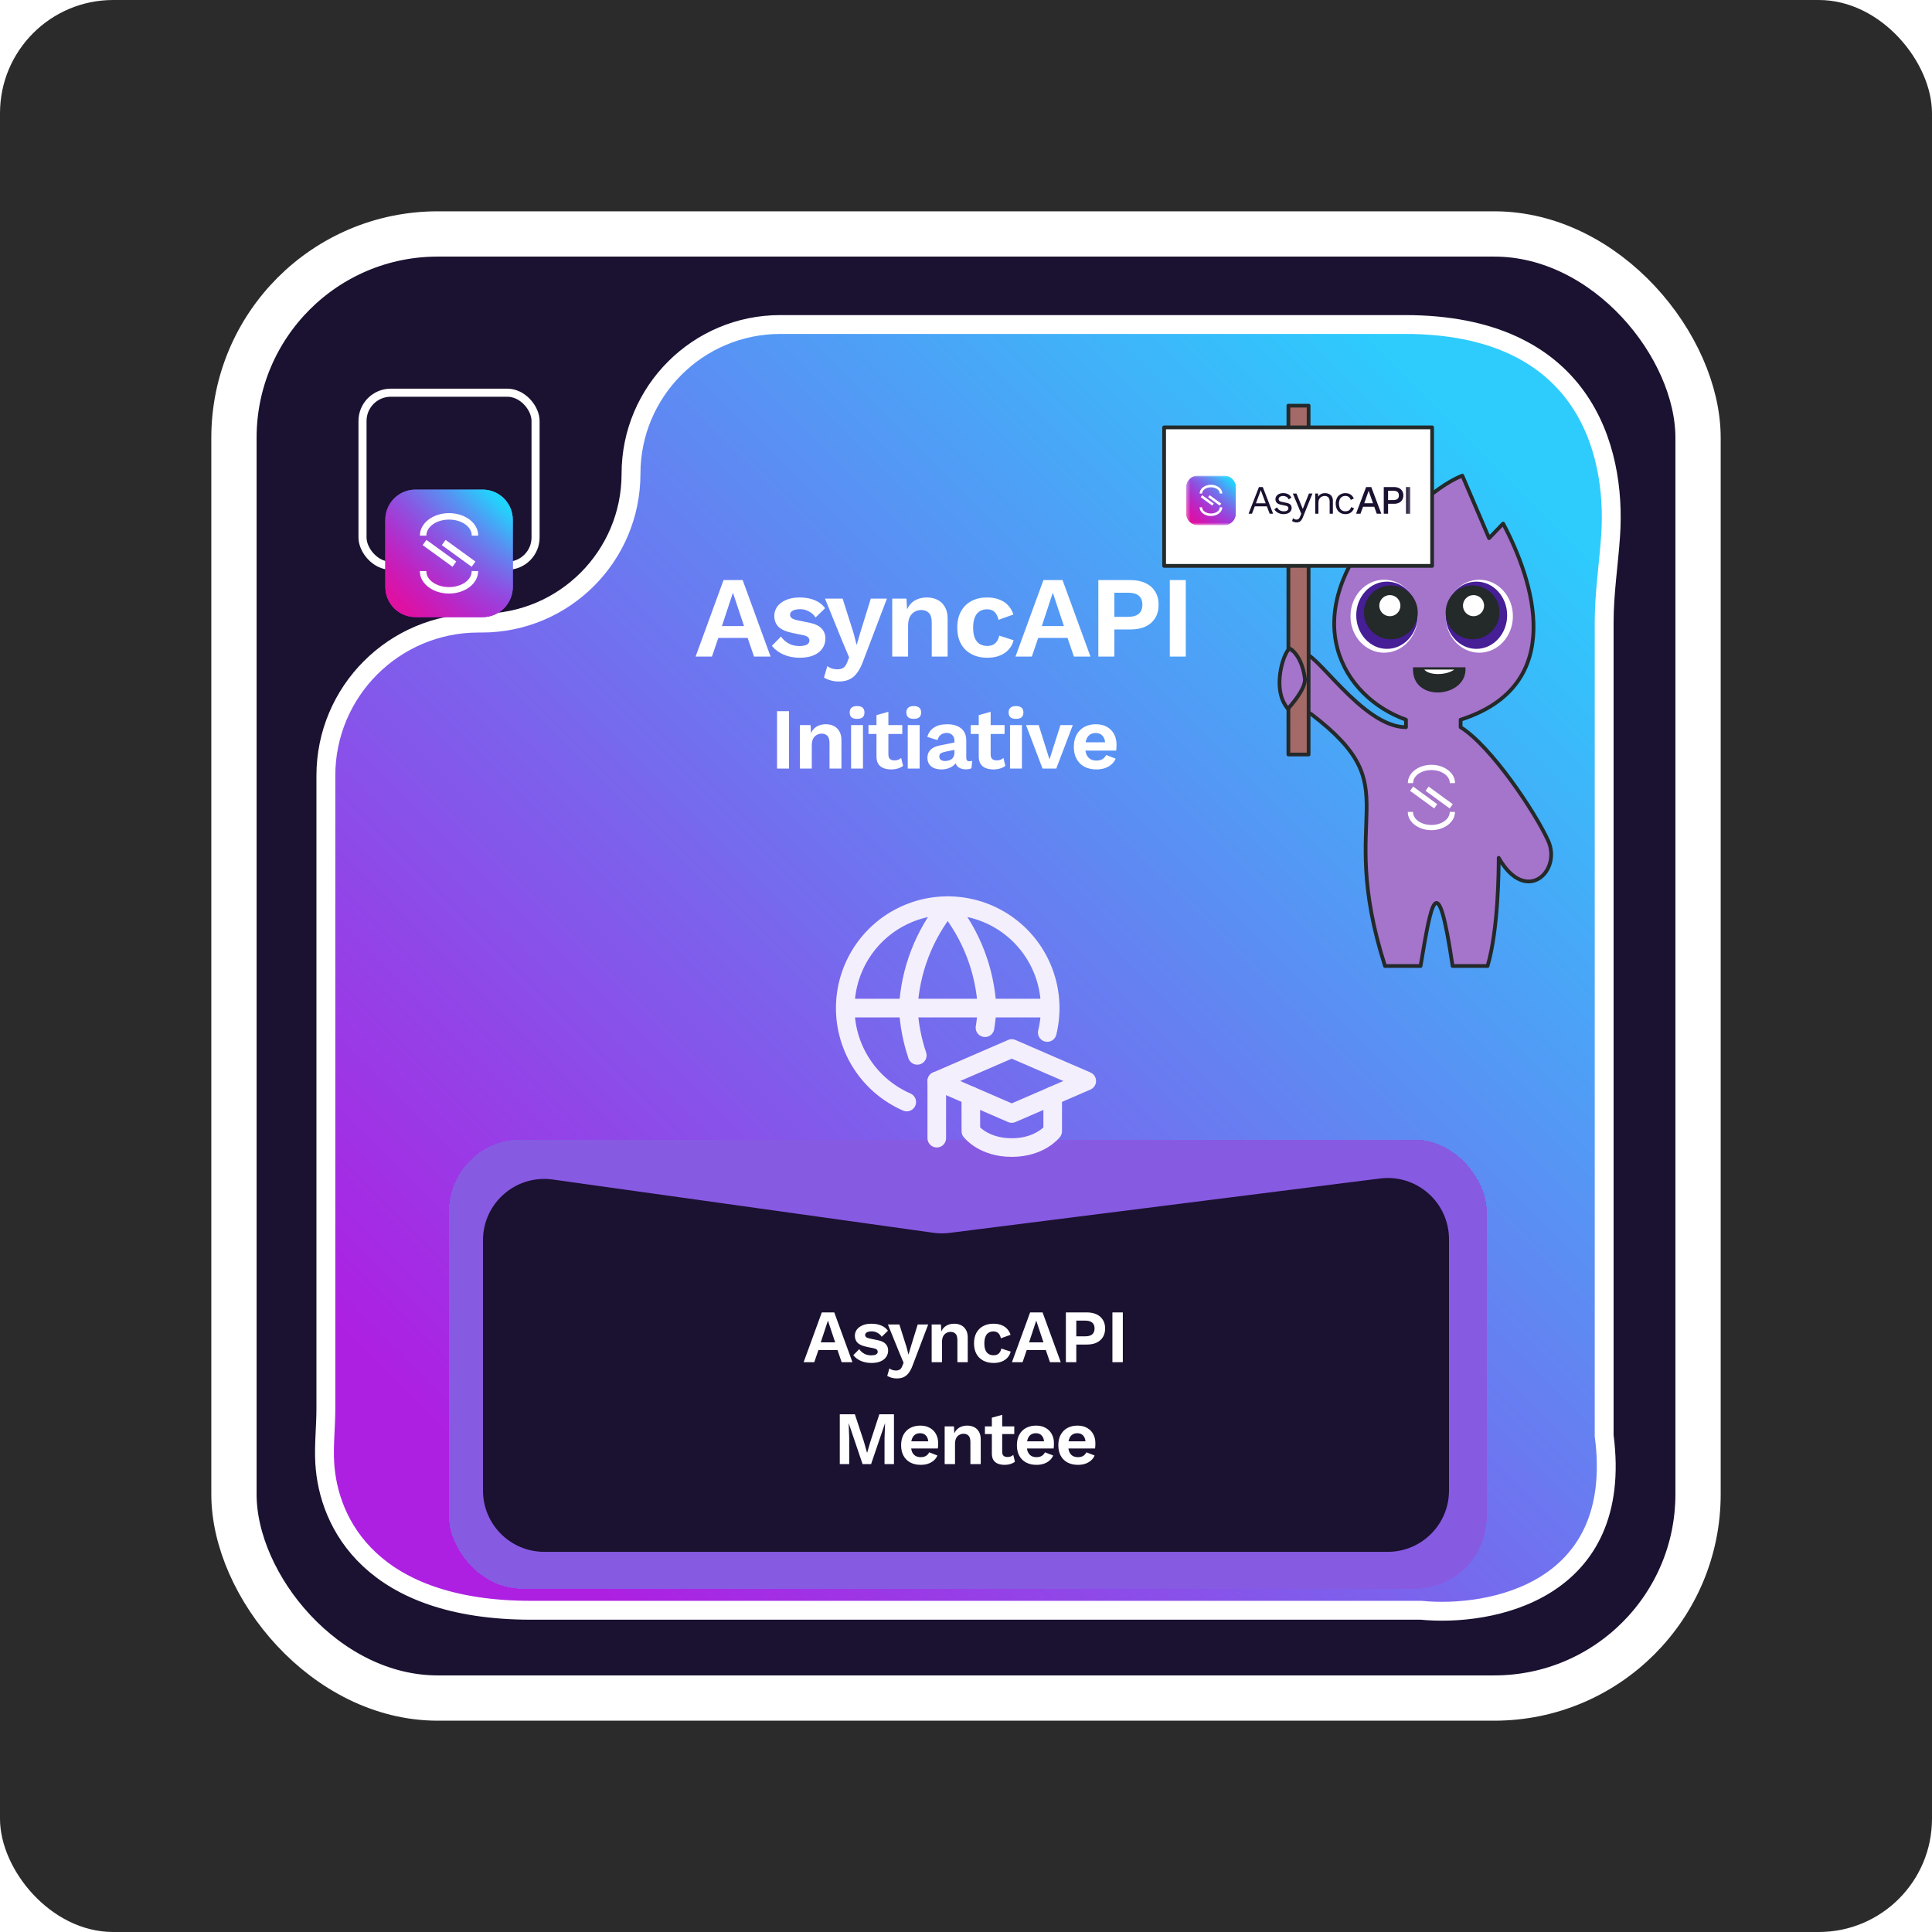 <svg width="512" height="512" viewBox="0 0 512 512" fill="none" xmlns="http://www.w3.org/2000/svg">
<rect width="512" height="512" rx="30" fill="#2B2B2B"/>
<path d="M158 411V405L163.5 408L158 411Z" stroke="black"/>
<path d="M157.573 405.067L157.5 411.067L152.037 408L157.573 405.067Z" stroke="black"/>
<path d="M157.927 411.005L158.074 405.007L163.499 408.14L157.927 411.005Z" stroke="black"/>
<rect x="62" y="62" width="388" height="388" rx="54" fill="#1B1130" stroke="white" stroke-width="12"/>
<path d="M140.779 426.737C98.526 426.737 86.981 403.853 86.061 387.657C85.79 382.875 86.358 378.083 86.358 373.294V205.56C86.358 183.229 104.46 165.127 126.791 165.127H127.661C149.511 165.127 167.224 147.414 167.224 125.563C167.224 103.713 184.937 86 206.787 86H372.339C419.251 86 428.444 118.479 426.829 142.005C426.305 149.63 425.12 157.223 425.12 164.866V380.488C430.54 421.831 395.032 428.547 376.601 426.737H140.779Z" fill="url(#paint0_linear_3854_74)" stroke="white" stroke-width="5"/>
<g filter="url(#filter0_d_3854_74)">
<rect x="119" y="277" width="275" height="119" rx="19" fill="#875AE2" shape-rendering="crispEdges"/>
<path d="M128 303.669C128 293.806 136.721 286.22 146.489 287.587L247.359 301.7C248.78 301.899 250.221 301.909 251.645 301.729L365.725 287.31C375.424 286.084 384 293.644 384 303.42V370.015C384 378.984 376.73 386.254 367.761 386.254H144.239C135.27 386.254 128 378.984 128 370.015V303.669Z" fill="#1B1130"/>
<path d="M225.909 336H223.049L221.949 332.78H216.889L215.789 336H212.969L217.789 322.8H221.089L225.909 336ZM217.509 330.74H221.329L219.409 324.98L217.509 330.74ZM230.928 336.2C229.915 336.2 228.988 336.02 228.148 335.66C227.322 335.3 226.648 334.793 226.128 334.14L227.708 332.54C228.028 333.02 228.455 333.413 228.988 333.72C229.522 334.027 230.155 334.18 230.888 334.18C231.408 334.18 231.822 334.107 232.128 333.96C232.448 333.8 232.608 333.553 232.608 333.22C232.608 333.007 232.535 332.827 232.388 332.68C232.242 332.52 231.948 332.393 231.508 332.3L229.748 331.94C228.588 331.7 227.762 331.34 227.268 330.86C226.788 330.367 226.548 329.733 226.548 328.96C226.548 328.413 226.708 327.9 227.028 327.42C227.362 326.94 227.855 326.553 228.508 326.26C229.162 325.953 229.975 325.8 230.948 325.8C231.948 325.8 232.815 325.96 233.548 326.28C234.295 326.587 234.882 327.047 235.308 327.66L233.668 329.26C233.375 328.793 232.988 328.44 232.508 328.2C232.042 327.947 231.548 327.82 231.028 327.82C230.655 327.82 230.335 327.86 230.068 327.94C229.802 328.02 229.602 328.133 229.468 328.28C229.335 328.413 229.268 328.587 229.268 328.8C229.268 329.013 229.362 329.2 229.548 329.36C229.735 329.507 230.075 329.633 230.568 329.74L232.608 330.16C233.595 330.36 234.302 330.7 234.728 331.18C235.155 331.647 235.368 332.213 235.368 332.88C235.368 333.52 235.195 334.093 234.848 334.6C234.515 335.093 234.015 335.487 233.348 335.78C232.695 336.06 231.888 336.2 230.928 336.2ZM245.982 326L241.942 336.62C241.622 337.527 241.262 338.247 240.862 338.78C240.476 339.313 240.022 339.7 239.502 339.94C238.996 340.18 238.389 340.3 237.682 340.3C237.162 340.3 236.682 340.233 236.242 340.1C235.816 339.98 235.442 339.82 235.122 339.62L235.702 337.64C235.956 337.84 236.222 337.98 236.502 338.06C236.782 338.153 237.102 338.2 237.462 338.2C237.836 338.2 238.156 338.12 238.422 337.96C238.702 337.8 238.936 337.48 239.122 337L239.462 336.14L238.362 333.54L235.302 326H238.342L240.242 332L240.762 334L241.382 331.88L243.202 326H245.982ZM246.9 336V326H249.36L249.52 329L249.18 328.68C249.34 328.027 249.593 327.487 249.94 327.06C250.287 326.633 250.707 326.32 251.2 326.12C251.707 325.907 252.26 325.8 252.86 325.8C253.553 325.8 254.167 325.933 254.7 326.2C255.247 326.467 255.673 326.873 255.98 327.42C256.3 327.953 256.46 328.627 256.46 329.44V336H253.72V330.22C253.72 329.367 253.553 328.78 253.22 328.46C252.887 328.127 252.453 327.96 251.92 327.96C251.547 327.96 251.18 328.053 250.82 328.24C250.473 328.413 250.187 328.7 249.96 329.1C249.747 329.5 249.64 330.033 249.64 330.7V336H246.9ZM263.223 325.8C264.116 325.8 264.87 325.933 265.483 326.2C266.11 326.453 266.61 326.807 266.983 327.26C267.37 327.7 267.643 328.193 267.803 328.74L265.243 329.66C265.11 329.06 264.883 328.607 264.563 328.3C264.243 327.993 263.81 327.84 263.263 327.84C262.756 327.84 262.323 327.96 261.963 328.2C261.603 328.427 261.33 328.78 261.143 329.26C260.956 329.727 260.863 330.313 260.863 331.02C260.863 331.727 260.956 332.313 261.143 332.78C261.343 333.247 261.623 333.593 261.983 333.82C262.356 334.047 262.79 334.16 263.283 334.16C263.683 334.16 264.023 334.093 264.303 333.96C264.583 333.813 264.81 333.607 264.983 333.34C265.17 333.073 265.296 332.753 265.363 332.38L267.843 333.18C267.696 333.78 267.423 334.307 267.023 334.76C266.623 335.213 266.11 335.567 265.483 335.82C264.856 336.073 264.13 336.2 263.303 336.2C262.276 336.2 261.37 335.993 260.583 335.58C259.796 335.167 259.19 334.573 258.763 333.8C258.336 333.027 258.123 332.093 258.123 331C258.123 329.907 258.336 328.973 258.763 328.2C259.19 327.427 259.79 326.833 260.563 326.42C261.336 326.007 262.223 325.8 263.223 325.8ZM281.112 336H278.252L277.152 332.78H272.092L270.992 336H268.172L272.992 322.8H276.292L281.112 336ZM272.712 330.74H276.532L274.612 324.98L272.712 330.74ZM288.01 322.8C289.023 322.8 289.89 322.973 290.61 323.32C291.33 323.653 291.883 324.14 292.27 324.78C292.67 325.407 292.87 326.167 292.87 327.06C292.87 327.953 292.67 328.72 292.27 329.36C291.883 329.987 291.33 330.473 290.61 330.82C289.89 331.153 289.023 331.32 288.01 331.32H285.23V336H282.47V322.8H288.01ZM287.59 329.14C288.417 329.14 289.037 328.967 289.45 328.62C289.863 328.26 290.07 327.74 290.07 327.06C290.07 326.367 289.863 325.847 289.45 325.5C289.037 325.153 288.417 324.98 287.59 324.98H285.23V329.14H287.59ZM297.56 322.8V336H294.8V322.8H297.56ZM236.91 349.8V363H234.41V356.12L234.55 352.26H234.51L230.85 363H228.59L224.95 352.26H224.91L225.05 356.12V363H222.55V349.8H226.55L228.93 357L229.77 359.98H229.81L230.67 357.02L233.03 349.8H236.91ZM244.005 363.2C242.952 363.2 242.032 362.993 241.245 362.58C240.472 362.167 239.872 361.573 239.445 360.8C239.019 360.027 238.805 359.093 238.805 358C238.805 356.907 239.019 355.973 239.445 355.2C239.872 354.427 240.465 353.833 241.225 353.42C241.999 353.007 242.879 352.8 243.865 352.8C244.879 352.8 245.739 353.007 246.445 353.42C247.152 353.82 247.692 354.373 248.065 355.08C248.439 355.773 248.625 356.567 248.625 357.46C248.625 357.727 248.619 357.98 248.605 358.22C248.592 358.46 248.572 358.673 248.545 358.86H240.565V356.96H247.345L246.025 357.44C246.025 356.6 245.832 355.953 245.445 355.5C245.072 355.047 244.539 354.82 243.845 354.82C243.339 354.82 242.899 354.94 242.525 355.18C242.165 355.42 241.892 355.78 241.705 356.26C241.519 356.727 241.425 357.32 241.425 358.04C241.425 358.747 241.525 359.333 241.725 359.8C241.939 360.253 242.232 360.593 242.605 360.82C242.992 361.047 243.452 361.16 243.985 361.16C244.572 361.16 245.045 361.047 245.405 360.82C245.765 360.593 246.045 360.28 246.245 359.88L248.425 360.72C248.212 361.24 247.885 361.687 247.445 362.06C247.019 362.433 246.505 362.72 245.905 362.92C245.319 363.107 244.685 363.2 244.005 363.2ZM250.347 363V353H252.807L252.967 356L252.627 355.68C252.787 355.027 253.041 354.487 253.387 354.06C253.734 353.633 254.154 353.32 254.647 353.12C255.154 352.907 255.707 352.8 256.307 352.8C257.001 352.8 257.614 352.933 258.147 353.2C258.694 353.467 259.121 353.873 259.427 354.42C259.747 354.953 259.907 355.627 259.907 356.44V363H257.167V357.22C257.167 356.367 257.001 355.78 256.667 355.46C256.334 355.127 255.901 354.96 255.367 354.96C254.994 354.96 254.627 355.053 254.267 355.24C253.921 355.413 253.634 355.7 253.407 356.1C253.194 356.5 253.087 357.033 253.087 357.7V363H250.347ZM265.592 349.94V359.74C265.592 360.22 265.712 360.573 265.952 360.8C266.205 361.013 266.545 361.12 266.972 361.12C267.305 361.12 267.599 361.073 267.852 360.98C268.105 360.873 268.332 360.733 268.532 360.56L268.972 362.38C268.652 362.633 268.252 362.833 267.772 362.98C267.292 363.127 266.785 363.2 266.252 363.2C265.585 363.2 264.992 363.1 264.472 362.9C263.965 362.7 263.565 362.38 263.272 361.94C262.992 361.5 262.852 360.913 262.852 360.18V350.7L265.592 349.94ZM268.792 353V355.04H261.012V353H268.792ZM274.686 363.2C273.633 363.2 272.713 362.993 271.926 362.58C271.153 362.167 270.553 361.573 270.126 360.8C269.699 360.027 269.486 359.093 269.486 358C269.486 356.907 269.699 355.973 270.126 355.2C270.553 354.427 271.146 353.833 271.906 353.42C272.679 353.007 273.559 352.8 274.546 352.8C275.559 352.8 276.419 353.007 277.126 353.42C277.833 353.82 278.373 354.373 278.746 355.08C279.119 355.773 279.306 356.567 279.306 357.46C279.306 357.727 279.299 357.98 279.286 358.22C279.273 358.46 279.253 358.673 279.226 358.86H271.246V356.96H278.026L276.706 357.44C276.706 356.6 276.513 355.953 276.126 355.5C275.753 355.047 275.219 354.82 274.526 354.82C274.019 354.82 273.579 354.94 273.206 355.18C272.846 355.42 272.573 355.78 272.386 356.26C272.199 356.727 272.106 357.32 272.106 358.04C272.106 358.747 272.206 359.333 272.406 359.8C272.619 360.253 272.913 360.593 273.286 360.82C273.673 361.047 274.133 361.16 274.666 361.16C275.253 361.16 275.726 361.047 276.086 360.82C276.446 360.593 276.726 360.28 276.926 359.88L279.106 360.72C278.893 361.24 278.566 361.687 278.126 362.06C277.699 362.433 277.186 362.72 276.586 362.92C275.999 363.107 275.366 363.2 274.686 363.2ZM285.668 363.2C284.615 363.2 283.695 362.993 282.908 362.58C282.135 362.167 281.535 361.573 281.108 360.8C280.681 360.027 280.468 359.093 280.468 358C280.468 356.907 280.681 355.973 281.108 355.2C281.535 354.427 282.128 353.833 282.888 353.42C283.661 353.007 284.541 352.8 285.528 352.8C286.541 352.8 287.401 353.007 288.108 353.42C288.815 353.82 289.355 354.373 289.728 355.08C290.101 355.773 290.288 356.567 290.288 357.46C290.288 357.727 290.281 357.98 290.268 358.22C290.255 358.46 290.235 358.673 290.208 358.86H282.228V356.96H289.008L287.688 357.44C287.688 356.6 287.495 355.953 287.108 355.5C286.735 355.047 286.201 354.82 285.508 354.82C285.001 354.82 284.561 354.94 284.188 355.18C283.828 355.42 283.555 355.78 283.368 356.26C283.181 356.727 283.088 357.32 283.088 358.04C283.088 358.747 283.188 359.333 283.388 359.8C283.601 360.253 283.895 360.593 284.268 360.82C284.655 361.047 285.115 361.16 285.648 361.16C286.235 361.16 286.708 361.047 287.068 360.82C287.428 360.593 287.708 360.28 287.908 359.88L290.088 360.72C289.875 361.24 289.548 361.687 289.108 362.06C288.681 362.433 288.168 362.72 287.568 362.92C286.981 363.107 286.348 363.2 285.668 363.2Z" fill="white"/>
</g>
<rect x="96.07" y="104.07" width="45.86" height="45.86" rx="7.491" stroke="white" stroke-width="2.14"/>
<g filter="url(#filter1_d_3854_74)">
<path d="M127.9 110.111H110.1C105.688 110.111 102.111 113.688 102.111 118.1V135.9C102.111 140.312 105.688 143.889 110.1 143.889H127.9C132.312 143.889 135.889 140.312 135.889 135.9V118.1C135.889 113.688 132.312 110.111 127.9 110.111Z" fill="url(#paint1_linear_3854_74)"/>
<path d="M127.9 110.111H110.1C105.688 110.111 102.111 113.688 102.111 118.1V135.9C102.111 140.312 105.688 143.889 110.1 143.889H127.9C132.312 143.889 135.889 140.312 135.889 135.9V118.1C135.889 113.688 132.312 110.111 127.9 110.111Z" fill="url(#paint2_linear_3854_74)"/>
<path d="M127.9 110.111H110.1C105.688 110.111 102.111 113.688 102.111 118.1V135.9C102.111 140.312 105.688 143.889 110.1 143.889H127.9C132.312 143.889 135.889 140.312 135.889 135.9V118.1C135.889 113.688 132.312 110.111 127.9 110.111Z" fill="url(#paint3_linear_3854_74)"/>
<path d="M127.9 110.111H110.1C105.688 110.111 102.111 113.688 102.111 118.1V135.9C102.111 140.312 105.688 143.889 110.1 143.889H127.9C132.312 143.889 135.889 140.312 135.889 135.9V118.1C135.889 113.688 132.312 110.111 127.9 110.111Z" fill="url(#paint4_linear_3854_74)"/>
<path d="M113.016 123.432L112.011 124.818L119.862 130.516L119.916 130.556L120.922 129.17L113.07 123.472L113.016 123.432Z" fill="white"/>
<path d="M118.141 123.472L118.087 123.432L117.082 124.818L124.934 130.516L124.988 130.556L125.993 129.17L118.141 123.472Z" fill="white"/>
<path d="M119.004 116.341C114.747 116.341 111.285 118.987 111.285 122.238V122.305H113.001V122.238C113.001 119.931 115.698 118.053 119.009 118.053C122.319 118.053 125.016 119.931 125.016 122.238V122.305H126.733V122.238C126.723 118.987 123.261 116.341 119.004 116.341Z" fill="white"/>
<path d="M124.999 131.758C124.999 134.066 122.302 135.944 118.989 135.944C115.676 135.944 112.982 134.066 112.982 131.758V131.692H111.265V131.758C111.265 135.01 114.728 137.656 118.984 137.656C123.241 137.656 126.704 135.01 126.704 131.758V131.692H124.987L124.999 131.758Z" fill="white"/>
</g>
<path d="M204.214 174H199.822L198.133 169.055H190.362L188.673 174H184.343L191.744 153.729H196.812L204.214 174ZM191.314 165.922H197.181L194.232 157.077L191.314 165.922ZM211.922 174.307C210.366 174.307 208.943 174.031 207.653 173.478C206.383 172.925 205.349 172.147 204.551 171.144L206.977 168.687C207.469 169.424 208.124 170.028 208.943 170.499C209.762 170.97 210.734 171.205 211.861 171.205C212.659 171.205 213.294 171.092 213.765 170.867C214.256 170.622 214.502 170.243 214.502 169.731C214.502 169.403 214.389 169.127 214.164 168.902C213.939 168.656 213.488 168.461 212.813 168.318L210.11 167.765C208.329 167.397 207.059 166.844 206.302 166.107C205.564 165.349 205.196 164.377 205.196 163.189C205.196 162.349 205.442 161.561 205.933 160.824C206.445 160.087 207.202 159.493 208.206 159.043C209.209 158.572 210.458 158.336 211.953 158.336C213.488 158.336 214.819 158.582 215.945 159.073C217.092 159.544 217.993 160.251 218.648 161.193L216.13 163.65C215.679 162.933 215.085 162.39 214.348 162.022C213.632 161.633 212.874 161.438 212.076 161.438C211.502 161.438 211.011 161.5 210.601 161.623C210.192 161.745 209.885 161.919 209.68 162.145C209.475 162.349 209.373 162.616 209.373 162.943C209.373 163.271 209.516 163.558 209.803 163.803C210.089 164.028 210.612 164.223 211.369 164.387L214.502 165.032C216.017 165.339 217.102 165.861 217.758 166.598C218.413 167.315 218.74 168.185 218.74 169.209C218.74 170.192 218.474 171.072 217.942 171.85C217.43 172.608 216.662 173.212 215.638 173.662C214.635 174.092 213.396 174.307 211.922 174.307ZM235.04 158.643L228.836 174.952C228.344 176.344 227.791 177.45 227.177 178.269C226.583 179.088 225.887 179.682 225.089 180.05C224.311 180.419 223.379 180.603 222.294 180.603C221.495 180.603 220.758 180.501 220.082 180.296C219.427 180.112 218.854 179.866 218.362 179.559L219.253 176.518C219.642 176.826 220.052 177.041 220.482 177.163C220.912 177.307 221.403 177.378 221.956 177.378C222.529 177.378 223.021 177.256 223.43 177.01C223.86 176.764 224.218 176.273 224.505 175.536L225.027 174.215L223.338 170.222L218.639 158.643H223.307L226.225 167.857L227.024 170.929L227.976 167.673L230.771 158.643H235.04ZM236.449 174V158.643H240.227L240.473 163.25L239.951 162.759C240.196 161.756 240.585 160.926 241.118 160.271C241.65 159.616 242.295 159.135 243.053 158.828C243.831 158.5 244.68 158.336 245.602 158.336C246.667 158.336 247.608 158.541 248.427 158.951C249.267 159.36 249.922 159.985 250.393 160.824C250.885 161.643 251.13 162.677 251.13 163.926V174H246.923V165.124C246.923 163.813 246.667 162.913 246.155 162.421C245.643 161.909 244.977 161.653 244.158 161.653C243.585 161.653 243.022 161.797 242.469 162.083C241.937 162.349 241.497 162.79 241.148 163.404C240.821 164.018 240.657 164.837 240.657 165.861V174H236.449ZM261.516 158.336C262.887 158.336 264.044 158.541 264.986 158.951C265.949 159.34 266.716 159.882 267.29 160.578C267.883 161.254 268.303 162.012 268.549 162.851L264.618 164.264C264.413 163.343 264.065 162.646 263.573 162.175C263.082 161.705 262.417 161.469 261.577 161.469C260.799 161.469 260.134 161.653 259.581 162.022C259.028 162.37 258.608 162.913 258.321 163.65C258.035 164.366 257.891 165.267 257.891 166.352C257.891 167.438 258.035 168.339 258.321 169.055C258.629 169.772 259.059 170.304 259.611 170.652C260.185 171 260.85 171.174 261.608 171.174C262.222 171.174 262.744 171.072 263.174 170.867C263.604 170.642 263.952 170.325 264.218 169.915C264.505 169.506 264.7 169.014 264.802 168.441L268.61 169.669C268.385 170.591 267.965 171.4 267.351 172.096C266.737 172.792 265.949 173.335 264.986 173.724C264.024 174.113 262.908 174.307 261.638 174.307C260.062 174.307 258.67 173.99 257.461 173.355C256.253 172.72 255.322 171.809 254.667 170.622C254.011 169.434 253.684 168.001 253.684 166.322C253.684 164.643 254.011 163.209 254.667 162.022C255.322 160.834 256.243 159.923 257.431 159.288C258.618 158.654 259.98 158.336 261.516 158.336ZM288.987 174H284.595L282.906 169.055H275.135L273.446 174H269.116L276.518 153.729H281.585L288.987 174ZM276.088 165.922H281.954L279.005 157.077L276.088 165.922ZM299.58 153.729C301.136 153.729 302.467 153.996 303.573 154.528C304.678 155.04 305.528 155.787 306.122 156.77C306.736 157.732 307.043 158.899 307.043 160.271C307.043 161.643 306.736 162.82 306.122 163.803C305.528 164.766 304.678 165.513 303.573 166.045C302.467 166.557 301.136 166.813 299.58 166.813H295.311V174H291.072V153.729H299.58ZM298.935 163.465C300.204 163.465 301.157 163.199 301.791 162.667C302.426 162.114 302.743 161.315 302.743 160.271C302.743 159.207 302.426 158.408 301.791 157.876C301.157 157.343 300.204 157.077 298.935 157.077H295.311V163.465H298.935ZM314.245 153.729V174H310.007V153.729H314.245Z" fill="white"/>
<path d="M209.103 188.475V203.678H205.924V188.475H209.103ZM211.974 203.678V192.161H214.807L214.992 195.616L214.6 195.248C214.784 194.495 215.076 193.873 215.475 193.382C215.875 192.89 216.358 192.529 216.927 192.299C217.51 192.053 218.147 191.931 218.838 191.931C219.637 191.931 220.343 192.084 220.958 192.391C221.587 192.698 222.079 193.167 222.432 193.796C222.8 194.411 222.985 195.186 222.985 196.123V203.678H219.829V197.021C219.829 196.038 219.637 195.363 219.253 194.994C218.869 194.61 218.37 194.418 217.756 194.418C217.326 194.418 216.904 194.526 216.489 194.741C216.09 194.94 215.759 195.271 215.498 195.731C215.253 196.192 215.13 196.806 215.13 197.574V203.678H211.974ZM227.134 190.502C226.474 190.502 225.982 190.364 225.66 190.088C225.338 189.796 225.176 189.374 225.176 188.821C225.176 188.253 225.338 187.83 225.66 187.554C225.982 187.262 226.474 187.116 227.134 187.116C227.795 187.116 228.286 187.262 228.608 187.554C228.931 187.83 229.092 188.253 229.092 188.821C229.092 189.374 228.931 189.796 228.608 190.088C228.286 190.364 227.795 190.502 227.134 190.502ZM228.701 192.161V203.678H225.545V192.161H228.701ZM235.432 188.637V199.924C235.432 200.476 235.57 200.883 235.847 201.144C236.138 201.39 236.53 201.513 237.021 201.513C237.405 201.513 237.743 201.459 238.035 201.352C238.327 201.229 238.588 201.068 238.818 200.868L239.325 202.964C238.956 203.256 238.496 203.486 237.943 203.655C237.39 203.824 236.806 203.909 236.192 203.909C235.424 203.909 234.741 203.793 234.142 203.563C233.558 203.333 233.098 202.964 232.76 202.457C232.437 201.951 232.276 201.275 232.276 200.43V189.512L235.432 188.637ZM239.118 192.161V194.51H230.157V192.161H239.118ZM242.151 190.502C241.491 190.502 240.999 190.364 240.677 190.088C240.354 189.796 240.193 189.374 240.193 188.821C240.193 188.253 240.354 187.83 240.677 187.554C240.999 187.262 241.491 187.116 242.151 187.116C242.811 187.116 243.303 187.262 243.625 187.554C243.948 187.83 244.109 188.253 244.109 188.821C244.109 189.374 243.948 189.796 243.625 190.088C243.303 190.364 242.811 190.502 242.151 190.502ZM243.717 192.161V203.678H240.562V192.161H243.717ZM252.937 196.33C252.937 195.67 252.745 195.155 252.361 194.787C251.992 194.418 251.501 194.234 250.886 194.234C250.318 194.234 249.819 194.38 249.389 194.672C248.959 194.963 248.644 195.447 248.445 196.123L245.75 195.294C246.011 194.28 246.579 193.466 247.454 192.852C248.345 192.238 249.535 191.931 251.025 191.931C252.038 191.931 252.921 192.092 253.674 192.414C254.426 192.721 255.01 193.19 255.424 193.819C255.854 194.449 256.069 195.24 256.069 196.192V200.868C256.069 201.452 256.346 201.743 256.898 201.743C257.16 201.743 257.405 201.705 257.636 201.628L257.451 203.586C257.052 203.786 256.553 203.886 255.954 203.886C255.417 203.886 254.933 203.793 254.503 203.609C254.073 203.425 253.735 203.148 253.489 202.78C253.244 202.396 253.121 201.92 253.121 201.352V201.26L253.674 201.167C253.581 201.751 253.328 202.25 252.913 202.665C252.499 203.064 251.992 203.371 251.393 203.586C250.81 203.801 250.203 203.909 249.573 203.909C248.79 203.909 248.115 203.793 247.546 203.563C246.978 203.317 246.54 202.964 246.233 202.504C245.926 202.043 245.773 201.475 245.773 200.799C245.773 199.939 246.049 199.24 246.602 198.703C247.155 198.15 247.946 197.774 248.975 197.574L253.305 196.699L253.282 198.657L250.518 199.21C249.996 199.317 249.596 199.463 249.32 199.647C249.059 199.816 248.928 200.1 248.928 200.499C248.928 200.883 249.067 201.175 249.343 201.375C249.635 201.574 249.98 201.674 250.38 201.674C250.702 201.674 251.017 201.636 251.324 201.559C251.631 201.482 251.908 201.359 252.153 201.191C252.399 201.022 252.591 200.791 252.729 200.499C252.867 200.208 252.937 199.854 252.937 199.44V196.33ZM262.535 188.637V199.924C262.535 200.476 262.673 200.883 262.949 201.144C263.241 201.39 263.633 201.513 264.124 201.513C264.508 201.513 264.846 201.459 265.138 201.352C265.43 201.229 265.691 201.068 265.921 200.868L266.428 202.964C266.059 203.256 265.598 203.486 265.046 203.655C264.493 203.824 263.909 203.909 263.295 203.909C262.527 203.909 261.844 203.793 261.245 203.563C260.661 203.333 260.201 202.964 259.863 202.457C259.54 201.951 259.379 201.275 259.379 200.43V189.512L262.535 188.637ZM266.22 192.161V194.51H257.26V192.161H266.22ZM269.254 190.502C268.593 190.502 268.102 190.364 267.78 190.088C267.457 189.796 267.296 189.374 267.296 188.821C267.296 188.253 267.457 187.83 267.78 187.554C268.102 187.262 268.593 187.116 269.254 187.116C269.914 187.116 270.406 187.262 270.728 187.554C271.051 187.83 271.212 188.253 271.212 188.821C271.212 189.374 271.051 189.796 270.728 190.088C270.406 190.364 269.914 190.502 269.254 190.502ZM270.82 192.161V203.678H267.664V192.161H270.82ZM281.03 192.161H284.301L279.924 203.678H276.285L271.908 192.161H275.271L278.127 201.26L281.03 192.161ZM290.567 203.909C289.354 203.909 288.294 203.671 287.388 203.195C286.498 202.718 285.807 202.035 285.315 201.144C284.824 200.254 284.578 199.179 284.578 197.92C284.578 196.66 284.824 195.585 285.315 194.695C285.807 193.804 286.49 193.121 287.365 192.645C288.256 192.169 289.27 191.931 290.406 191.931C291.573 191.931 292.564 192.169 293.377 192.645C294.191 193.105 294.813 193.743 295.243 194.556C295.673 195.355 295.888 196.269 295.888 197.298C295.888 197.605 295.881 197.897 295.865 198.173C295.85 198.449 295.827 198.695 295.796 198.91H286.605V196.722H294.414L292.894 197.275C292.894 196.307 292.671 195.562 292.226 195.04C291.796 194.518 291.181 194.257 290.383 194.257C289.799 194.257 289.293 194.395 288.863 194.672C288.448 194.948 288.133 195.363 287.918 195.916C287.703 196.453 287.596 197.136 287.596 197.966C287.596 198.78 287.711 199.455 287.941 199.993C288.187 200.515 288.525 200.906 288.955 201.167C289.4 201.429 289.93 201.559 290.544 201.559C291.22 201.559 291.765 201.429 292.18 201.167C292.594 200.906 292.917 200.546 293.147 200.085L295.658 201.052C295.412 201.651 295.036 202.166 294.529 202.596C294.038 203.026 293.447 203.356 292.755 203.586C292.08 203.801 291.35 203.909 290.567 203.909Z" fill="white"/>
<path d="M387.08 192.713V190.729C415.622 181.603 406.298 153.729 398.346 138.75L394.619 142.619L387.533 126.053C379.598 129.128 369.876 139.643 366.901 142.619L365.455 138.75C343.308 164.045 355.906 184.777 372.597 190.729V192.713C360.879 192.713 348.083 171.485 345.206 173.27C340.746 176.039 337.073 184.678 347.488 189.241C373.973 209.477 353.637 214.139 367.042 255.999H376.466C379.3 239.235 380.904 228.82 384.954 255.999H394.222C397.099 246.278 397.172 230.407 397.172 227.332C404.413 240.029 413.936 230.804 410.266 222.769C406.844 215.279 395.287 197.871 387.08 192.713Z" fill="#A574CB" stroke="#242929" stroke-width="0.992" stroke-linejoin="round"/>
<ellipse cx="392.028" cy="163.303" rx="8.909" ry="9.673" fill="white"/>
<ellipse cx="391.264" cy="163.048" rx="8.145" ry="8.909" fill="#461E96"/>
<ellipse cx="390.246" cy="162.285" rx="7.127" ry="7.127" fill="#242929"/>
<ellipse cx="390.501" cy="160.503" rx="2.8" ry="2.8" fill="white"/>
<ellipse cx="8.909" cy="9.673" rx="8.909" ry="9.673" transform="matrix(-1 0 0 1 375.709 153.63)" fill="white"/>
<ellipse cx="8.145" cy="8.909" rx="8.145" ry="8.909" transform="matrix(-1 0 0 1 375.709 154.139)" fill="#461E96"/>
<ellipse cx="7.127" cy="7.127" rx="7.127" ry="7.127" transform="matrix(-1 0 0 1 375.709 155.158)" fill="#242929"/>
<ellipse cx="2.8" cy="2.8" rx="2.8" ry="2.8" transform="matrix(-1 0 0 1 371.127 157.703)" fill="white"/>
<path d="M374.469 176.842H388.356C389.051 184.976 373.874 186.464 374.469 176.842Z" fill="#242929"/>
<path d="M377.444 177.438H385.38C383.52 178.924 378.808 179.122 377.444 177.438Z" fill="white"/>
<path d="M374.494 208.451L373.681 209.577L380.033 214.211L380.077 214.243L380.89 213.116L374.538 208.482L374.494 208.451Z" fill="white"/>
<path d="M378.645 208.482L378.601 208.451L377.788 209.577L384.141 214.211L384.184 214.243L384.998 213.116L378.645 208.482Z" fill="white"/>
<path d="M379.341 202.684C375.899 202.684 373.096 204.836 373.096 207.481V207.535H374.485V207.481C374.485 205.603 376.667 204.076 379.345 204.076C382.024 204.076 384.208 205.603 384.208 207.481V207.535H385.597V207.481C385.589 204.836 382.785 202.684 379.341 202.684Z" fill="white"/>
<path d="M384.191 215.219C384.191 217.097 382.009 218.625 379.329 218.625C376.649 218.625 374.468 217.097 374.468 215.219V215.165H373.08V215.219C373.08 217.863 375.883 220.004 379.325 220.004C382.767 220.004 385.572 217.853 385.572 215.219V215.165H384.184L384.191 215.219Z" fill="white"/>
<rect x="341.437" y="107.504" width="5.357" height="92.45" fill="#A46A68" stroke="#242929" stroke-width="0.992" stroke-linejoin="round"/>
<rect x="308.504" y="113.257" width="71.024" height="36.702" fill="white" stroke="#242929" stroke-width="0.992" stroke-linejoin="round"/>
<g clip-path="url(#clip0_3854_74)">
<mask id="mask0_3854_74" style="mask-type:luminance" maskUnits="userSpaceOnUse" x="314" y="126" width="60" height="14">
<path d="M373.752 126.052H314.358V139.17H373.752V126.052Z" fill="white"/>
</mask>
<g mask="url(#mask0_3854_74)">
<path d="M337.388 136.144H336.478L335.728 134.185H332.532L331.782 136.144H330.882L333.634 129.077H334.651L337.388 136.144ZM332.837 133.383H335.418L334.122 129.901L332.837 133.383Z" fill="#1B1130"/>
<path d="M340.168 136.253C339.668 136.257 339.175 136.143 338.728 135.92C338.304 135.714 337.952 135.386 337.716 134.977L338.444 134.453C338.593 134.773 338.833 135.041 339.135 135.224C339.467 135.417 339.847 135.514 340.232 135.502C340.613 135.502 340.907 135.43 341.121 135.283C341.202 135.234 341.272 135.168 341.326 135.09C341.38 135.012 341.416 134.924 341.433 134.83C341.449 134.737 341.446 134.641 341.423 134.549C341.4 134.458 341.357 134.372 341.298 134.298C341.201 134.171 341.017 134.079 340.747 134.024L339.461 133.754C338.939 133.647 338.566 133.469 338.342 133.219C338.115 132.963 337.994 132.63 338.004 132.287C338.003 132 338.091 131.719 338.257 131.484C338.439 131.228 338.687 131.027 338.974 130.9C339.319 130.747 339.694 130.672 340.072 130.681C340.538 130.666 340.999 130.774 341.411 130.992C341.768 131.192 342.053 131.499 342.225 131.87L341.507 132.346C341.402 132.051 341.192 131.805 340.917 131.656C340.659 131.513 340.368 131.437 340.072 131.436C339.847 131.431 339.624 131.467 339.413 131.543C339.249 131.601 339.105 131.703 338.996 131.838C338.899 131.961 338.848 132.113 338.851 132.269C338.854 132.425 338.911 132.576 339.012 132.695C339.119 132.827 339.318 132.922 339.611 132.981L340.95 133.26C341.45 133.359 341.799 133.523 341.997 133.752C342.198 133.983 342.305 134.281 342.297 134.587C342.303 134.902 342.21 135.212 342.03 135.471C341.841 135.733 341.581 135.935 341.28 136.054C340.926 136.194 340.548 136.261 340.168 136.253Z" fill="#1B1130"/>
<path d="M346.888 130.79H347.809L345.293 137.044C345.186 137.341 345.036 137.62 344.848 137.874C344.708 138.061 344.524 138.212 344.313 138.313C344.099 138.406 343.867 138.452 343.633 138.447C343.407 138.449 343.182 138.415 342.967 138.345C342.773 138.283 342.591 138.19 342.426 138.072L342.661 137.322C342.794 137.445 342.948 137.542 343.116 137.608C343.268 137.669 343.429 137.701 343.592 137.703C343.781 137.702 343.964 137.642 344.117 137.532C344.281 137.418 344.431 137.186 344.567 136.836L344.845 136.14L344.309 134.866L342.607 130.795H343.579L345.249 134.875L346.888 130.79Z" fill="#1B1130"/>
<path d="M348.544 136.144V130.79H349.291L349.366 131.99L349.227 131.872C349.325 131.609 349.483 131.373 349.688 131.181C349.879 131.007 350.107 130.876 350.354 130.8C350.609 130.722 350.875 130.683 351.142 130.683C351.503 130.679 351.86 130.753 352.189 130.902C352.501 131.046 352.763 131.278 352.944 131.569C353.135 131.869 353.23 132.25 353.23 132.711V136.14H352.373V133.017C352.373 132.425 352.246 132.012 351.992 131.779C351.736 131.547 351.401 131.422 351.055 131.432C350.788 131.434 350.524 131.496 350.284 131.613C350.018 131.743 349.797 131.948 349.647 132.203C349.479 132.475 349.395 132.839 349.395 133.295V136.143L348.544 136.144Z" fill="#1B1130"/>
<path d="M356.565 130.683C356.899 130.677 357.232 130.735 357.545 130.855C357.821 130.965 358.071 131.133 358.278 131.347C358.49 131.569 358.66 131.827 358.781 132.109L357.967 132.49C357.876 132.182 357.696 131.908 357.448 131.703C357.186 131.512 356.867 131.416 356.543 131.43C356.219 131.421 355.9 131.505 355.622 131.671C355.359 131.838 355.154 132.081 355.032 132.367C354.762 133.072 354.762 133.852 355.032 134.557C355.153 134.846 355.358 135.09 355.622 135.258C355.9 135.425 356.219 135.508 356.543 135.499C356.79 135.505 357.036 135.461 357.266 135.371C357.462 135.29 357.635 135.161 357.769 134.996C357.906 134.821 358 134.615 358.043 134.396L358.835 134.674C358.723 134.985 358.555 135.273 358.337 135.521C358.127 135.756 357.866 135.941 357.575 136.062C357.254 136.193 356.91 136.257 356.564 136.252C356.096 136.26 355.634 136.146 355.225 135.92C354.83 135.698 354.51 135.364 354.304 134.961C354.085 134.494 353.972 133.984 353.972 133.467C353.972 132.951 354.085 132.441 354.304 131.974C354.51 131.571 354.831 131.237 355.225 131.015C355.635 130.789 356.097 130.675 356.565 130.683Z" fill="#1B1130"/>
<path d="M366.069 136.144H364.859L364.185 134.292H361.218L360.543 136.144H359.365L362.032 129.077H363.403L366.069 136.144ZM361.539 133.36H363.862L362.705 130.062L361.539 133.36Z" fill="#1B1130"/>
<path d="M369.429 129.077C369.881 129.066 370.33 129.157 370.741 129.344C371.094 129.512 371.391 129.776 371.599 130.106C371.802 130.468 371.909 130.877 371.909 131.292C371.909 131.708 371.802 132.116 371.599 132.478C371.392 132.809 371.094 133.073 370.741 133.24C370.33 133.428 369.881 133.52 369.429 133.509H367.855V136.143H366.712V129.077H369.429ZM369.247 132.525C369.755 132.525 370.128 132.42 370.366 132.209C370.604 131.998 370.724 131.693 370.725 131.294C370.725 130.887 370.606 130.579 370.366 130.367C370.127 130.156 369.754 130.05 369.247 130.051H367.855V132.527L369.247 132.525Z" fill="#1B1130"/>
<path d="M373.752 129.077V136.144H372.609V129.077H373.752Z" fill="#1B1130"/>
<path d="M324.373 126.052H317.46C315.747 126.052 314.358 127.441 314.358 129.155V136.068C314.358 137.781 315.747 139.17 317.46 139.17H324.373C326.086 139.17 327.476 137.781 327.476 136.068V129.155C327.476 127.441 326.086 126.052 324.373 126.052Z" fill="url(#paint5_linear_3854_74)"/>
<path d="M324.373 126.052H317.46C315.747 126.052 314.358 127.441 314.358 129.155V136.068C314.358 137.781 315.747 139.17 317.46 139.17H324.373C326.086 139.17 327.476 137.781 327.476 136.068V129.155C327.476 127.441 326.086 126.052 324.373 126.052Z" fill="url(#paint6_linear_3854_74)"/>
<path d="M324.373 126.052H317.46C315.747 126.052 314.358 127.441 314.358 129.155V136.068C314.358 137.781 315.747 139.17 317.46 139.17H324.373C326.086 139.17 327.476 137.781 327.476 136.068V129.155C327.476 127.441 326.086 126.052 324.373 126.052Z" fill="url(#paint7_linear_3854_74)"/>
<path d="M324.373 126.052H317.46C315.747 126.052 314.358 127.441 314.358 129.155V136.068C314.358 137.781 315.747 139.17 317.46 139.17H324.373C326.086 139.17 327.476 137.781 327.476 136.068V129.155C327.476 127.441 326.086 126.052 324.373 126.052Z" fill="url(#paint8_linear_3854_74)"/>
<path d="M318.593 131.226L318.202 131.764L321.251 133.977L321.272 133.992L321.663 133.454L318.614 131.241L318.593 131.226Z" fill="white"/>
<path d="M320.585 131.241L320.564 131.226L320.173 131.764L323.223 133.977L323.243 133.992L323.634 133.454L320.585 131.241Z" fill="white"/>
<path d="M320.919 128.472C319.266 128.472 317.921 129.5 317.921 130.763V130.788H318.588V130.763C318.588 129.867 319.635 129.137 320.921 129.137C322.206 129.137 323.254 129.867 323.254 130.763V130.788H323.92V130.763C323.917 129.5 322.572 128.472 320.919 128.472Z" fill="white"/>
<path d="M323.248 134.459C323.248 135.355 322.201 136.084 320.914 136.084C319.627 136.084 318.581 135.355 318.581 134.459V134.433H317.914V134.459C317.914 135.722 319.259 136.749 320.912 136.749C322.565 136.749 323.91 135.722 323.91 134.459V134.433H323.243L323.248 134.459Z" fill="white"/>
</g>
</g>
<path d="M340.94 187.356L341.3 187.838L341.704 187.393L341.338 187.059C341.704 187.393 341.705 187.393 341.705 187.393L341.705 187.393L341.706 187.392L341.708 187.389L341.718 187.377L341.756 187.335C341.789 187.299 341.836 187.245 341.896 187.177C342.016 187.039 342.186 186.841 342.389 186.595C342.793 186.105 343.331 185.422 343.859 184.659C344.385 183.897 344.91 183.042 345.284 182.207C345.65 181.387 345.902 180.516 345.796 179.75C345.39 176.802 344.496 174.893 343.68 173.709C343.273 173.118 342.888 172.711 342.597 172.448C342.452 172.316 342.331 172.221 342.242 172.156C342.198 172.124 342.162 172.1 342.136 172.082C342.123 172.074 342.112 172.067 342.103 172.061L342.093 172.055L342.089 172.052L342.087 172.051L342.087 172.051C342.086 172.051 342.086 172.051 341.833 172.477L342.086 172.051L341.736 171.843L341.464 172.146C341.034 172.625 340.577 173.521 340.184 174.613C339.785 175.723 339.433 177.09 339.239 178.555C338.853 181.463 339.08 184.862 340.94 187.356Z" fill="#A574CB" stroke="#242929" stroke-width="0.992"/>
<path d="M277.531 273.625C278.763 268.601 278.533 263.329 276.87 258.43C275.207 253.532 272.179 249.21 268.143 245.974C264.107 242.738 259.23 240.722 254.087 240.164C248.944 239.606 243.748 240.528 239.112 242.823C234.475 245.117 230.591 248.689 227.915 253.116C225.24 257.544 223.885 262.644 224.009 267.816C224.134 272.987 225.734 278.016 228.62 282.309C231.506 286.603 235.558 289.983 240.3 292.051M224 267.155H278.305" stroke="#F4EFFC" stroke-width="4.932" stroke-linecap="round" stroke-linejoin="round"/>
<path d="M243.09 279.687C241.727 275.638 240.923 271.422 240.703 267.155C241.215 257.224 244.873 247.714 251.149 240C257.422 247.714 261.079 257.225 261.59 267.155C261.496 268.896 261.31 270.632 261.032 272.353M268.124 277.867L288 286.478L268.124 295.089L248.259 286.478L268.134 277.867H268.124Z" stroke="#F4EFFC" stroke-width="4.932" stroke-linecap="round" stroke-linejoin="round"/>
<path d="M257.27 290.403L257.29 299.774C257.29 299.774 260.57 304.114 268.126 304.114C275.681 304.114 278.976 299.774 278.976 299.774V290.403M248.255 301.623V286.477" stroke="#F4EFFC" stroke-width="4.932" stroke-linecap="round" stroke-linejoin="round"/>
<defs>
<filter id="filter0_d_3854_74" x="69" y="252" width="375" height="219" filterUnits="userSpaceOnUse" color-interpolation-filters="sRGB">
<feFlood flood-opacity="0" result="BackgroundImageFix"/>
<feColorMatrix in="SourceAlpha" type="matrix" values="0 0 0 0 0 0 0 0 0 0 0 0 0 0 0 0 0 0 127 0" result="hardAlpha"/>
<feOffset dy="25"/>
<feGaussianBlur stdDeviation="25"/>
<feComposite in2="hardAlpha" operator="out"/>
<feColorMatrix type="matrix" values="0 0 0 0 1 0 0 0 0 1 0 0 0 0 1 0 0 0 0.09 0"/>
<feBlend mode="normal" in2="BackgroundImageFix" result="effect1_dropShadow_3854_74"/>
<feBlend mode="normal" in="SourceGraphic" in2="effect1_dropShadow_3854_74" result="shape"/>
</filter>
<filter id="filter1_d_3854_74" x="82.467" y="110.111" width="73.067" height="73.067" filterUnits="userSpaceOnUse" color-interpolation-filters="sRGB">
<feFlood flood-opacity="0" result="BackgroundImageFix"/>
<feColorMatrix in="SourceAlpha" type="matrix" values="0 0 0 0 0 0 0 0 0 0 0 0 0 0 0 0 0 0 127 0" result="hardAlpha"/>
<feOffset dy="19.644"/>
<feGaussianBlur stdDeviation="9.822"/>
<feComposite in2="hardAlpha" operator="out"/>
<feColorMatrix type="matrix" values="0 0 0 0 0 0 0 0 0 0 0 0 0 0 0 0 0 0 0.25 0"/>
<feBlend mode="normal" in2="BackgroundImageFix" result="effect1_dropShadow_3854_74"/>
<feBlend mode="normal" in="SourceGraphic" in2="effect1_dropShadow_3854_74" result="shape"/>
</filter>
<linearGradient id="paint0_linear_3854_74" x1="395.091" y1="117.884" x2="125.509" y2="387.491" gradientUnits="userSpaceOnUse">
<stop stop-color="#2DCCFD"/>
<stop offset="1" stop-color="#AD20E2"/>
</linearGradient>
<linearGradient id="paint1_linear_3854_74" x1="132.728" y1="113.269" x2="106.025" y2="139.975" gradientUnits="userSpaceOnUse">
<stop stop-color="#2DCCFD"/>
<stop offset="1" stop-color="#AD20E2"/>
</linearGradient>
<linearGradient id="paint2_linear_3854_74" x1="132.728" y1="140.728" x2="106.022" y2="114.022" gradientUnits="userSpaceOnUse">
<stop stop-color="#A829E2"/>
<stop offset="0.05" stop-color="#A829E2" stop-opacity="0.84"/>
<stop offset="0.11" stop-color="#A829E2" stop-opacity="0.67"/>
<stop offset="0.18" stop-color="#A829E2" stop-opacity="0.51"/>
<stop offset="0.25" stop-color="#A829E2" stop-opacity="0.38"/>
<stop offset="0.33" stop-color="#A829E2" stop-opacity="0.28"/>
<stop offset="0.43" stop-color="#A829E2" stop-opacity="0.2"/>
<stop offset="0.54" stop-color="#A829E2" stop-opacity="0.14"/>
<stop offset="0.68" stop-color="#A829E2" stop-opacity="0.11"/>
<stop offset="1" stop-color="#A829E2" stop-opacity="0.1"/>
</linearGradient>
<linearGradient id="paint3_linear_3854_74" x1="105.272" y1="140.728" x2="131.975" y2="114.022" gradientUnits="userSpaceOnUse">
<stop stop-color="#E50E99"/>
<stop offset="1" stop-color="#A829E2" stop-opacity="0.1"/>
</linearGradient>
<linearGradient id="paint4_linear_3854_74" x1="132.728" y1="113.272" x2="106.022" y2="139.975" gradientUnits="userSpaceOnUse">
<stop stop-color="#21D4FD"/>
<stop offset="0.03" stop-color="#27CDFC" stop-opacity="0.96"/>
<stop offset="0.23" stop-color="#4E9CF4" stop-opacity="0.7"/>
<stop offset="0.43" stop-color="#6E73EE" stop-opacity="0.49"/>
<stop offset="0.61" stop-color="#8753E9" stop-opacity="0.32"/>
<stop offset="0.77" stop-color="#993CE5" stop-opacity="0.2"/>
<stop offset="0.9" stop-color="#A42EE3" stop-opacity="0.13"/>
<stop offset="1" stop-color="#A829E2" stop-opacity="0.1"/>
</linearGradient>
<linearGradient id="paint5_linear_3854_74" x1="326.248" y1="127.279" x2="315.878" y2="137.65" gradientUnits="userSpaceOnUse">
<stop stop-color="#2DCCFD"/>
<stop offset="1" stop-color="#AD20E2"/>
</linearGradient>
<linearGradient id="paint6_linear_3854_74" x1="326.248" y1="137.943" x2="315.877" y2="127.571" gradientUnits="userSpaceOnUse">
<stop stop-color="#A829E2"/>
<stop offset="0.05" stop-color="#A829E2" stop-opacity="0.84"/>
<stop offset="0.11" stop-color="#A829E2" stop-opacity="0.67"/>
<stop offset="0.18" stop-color="#A829E2" stop-opacity="0.51"/>
<stop offset="0.25" stop-color="#A829E2" stop-opacity="0.38"/>
<stop offset="0.33" stop-color="#A829E2" stop-opacity="0.28"/>
<stop offset="0.43" stop-color="#A829E2" stop-opacity="0.2"/>
<stop offset="0.54" stop-color="#A829E2" stop-opacity="0.14"/>
<stop offset="0.68" stop-color="#A829E2" stop-opacity="0.11"/>
<stop offset="1" stop-color="#A829E2" stop-opacity="0.1"/>
</linearGradient>
<linearGradient id="paint7_linear_3854_74" x1="315.585" y1="137.943" x2="325.956" y2="127.571" gradientUnits="userSpaceOnUse">
<stop stop-color="#E50E99"/>
<stop offset="1" stop-color="#A829E2" stop-opacity="0.1"/>
</linearGradient>
<linearGradient id="paint8_linear_3854_74" x1="326.248" y1="127.28" x2="315.877" y2="137.65" gradientUnits="userSpaceOnUse">
<stop stop-color="#21D4FD"/>
<stop offset="0.03" stop-color="#27CDFC" stop-opacity="0.96"/>
<stop offset="0.23" stop-color="#4E9CF4" stop-opacity="0.7"/>
<stop offset="0.43" stop-color="#6E73EE" stop-opacity="0.49"/>
<stop offset="0.61" stop-color="#8753E9" stop-opacity="0.32"/>
<stop offset="0.77" stop-color="#993CE5" stop-opacity="0.2"/>
<stop offset="0.9" stop-color="#A42EE3" stop-opacity="0.13"/>
<stop offset="1" stop-color="#A829E2" stop-opacity="0.1"/>
</linearGradient>
<clipPath id="clip0_3854_74">
<rect width="59.422" height="13.141" fill="white" transform="translate(314.356 126.053)"/>
</clipPath>
</defs>
</svg>
